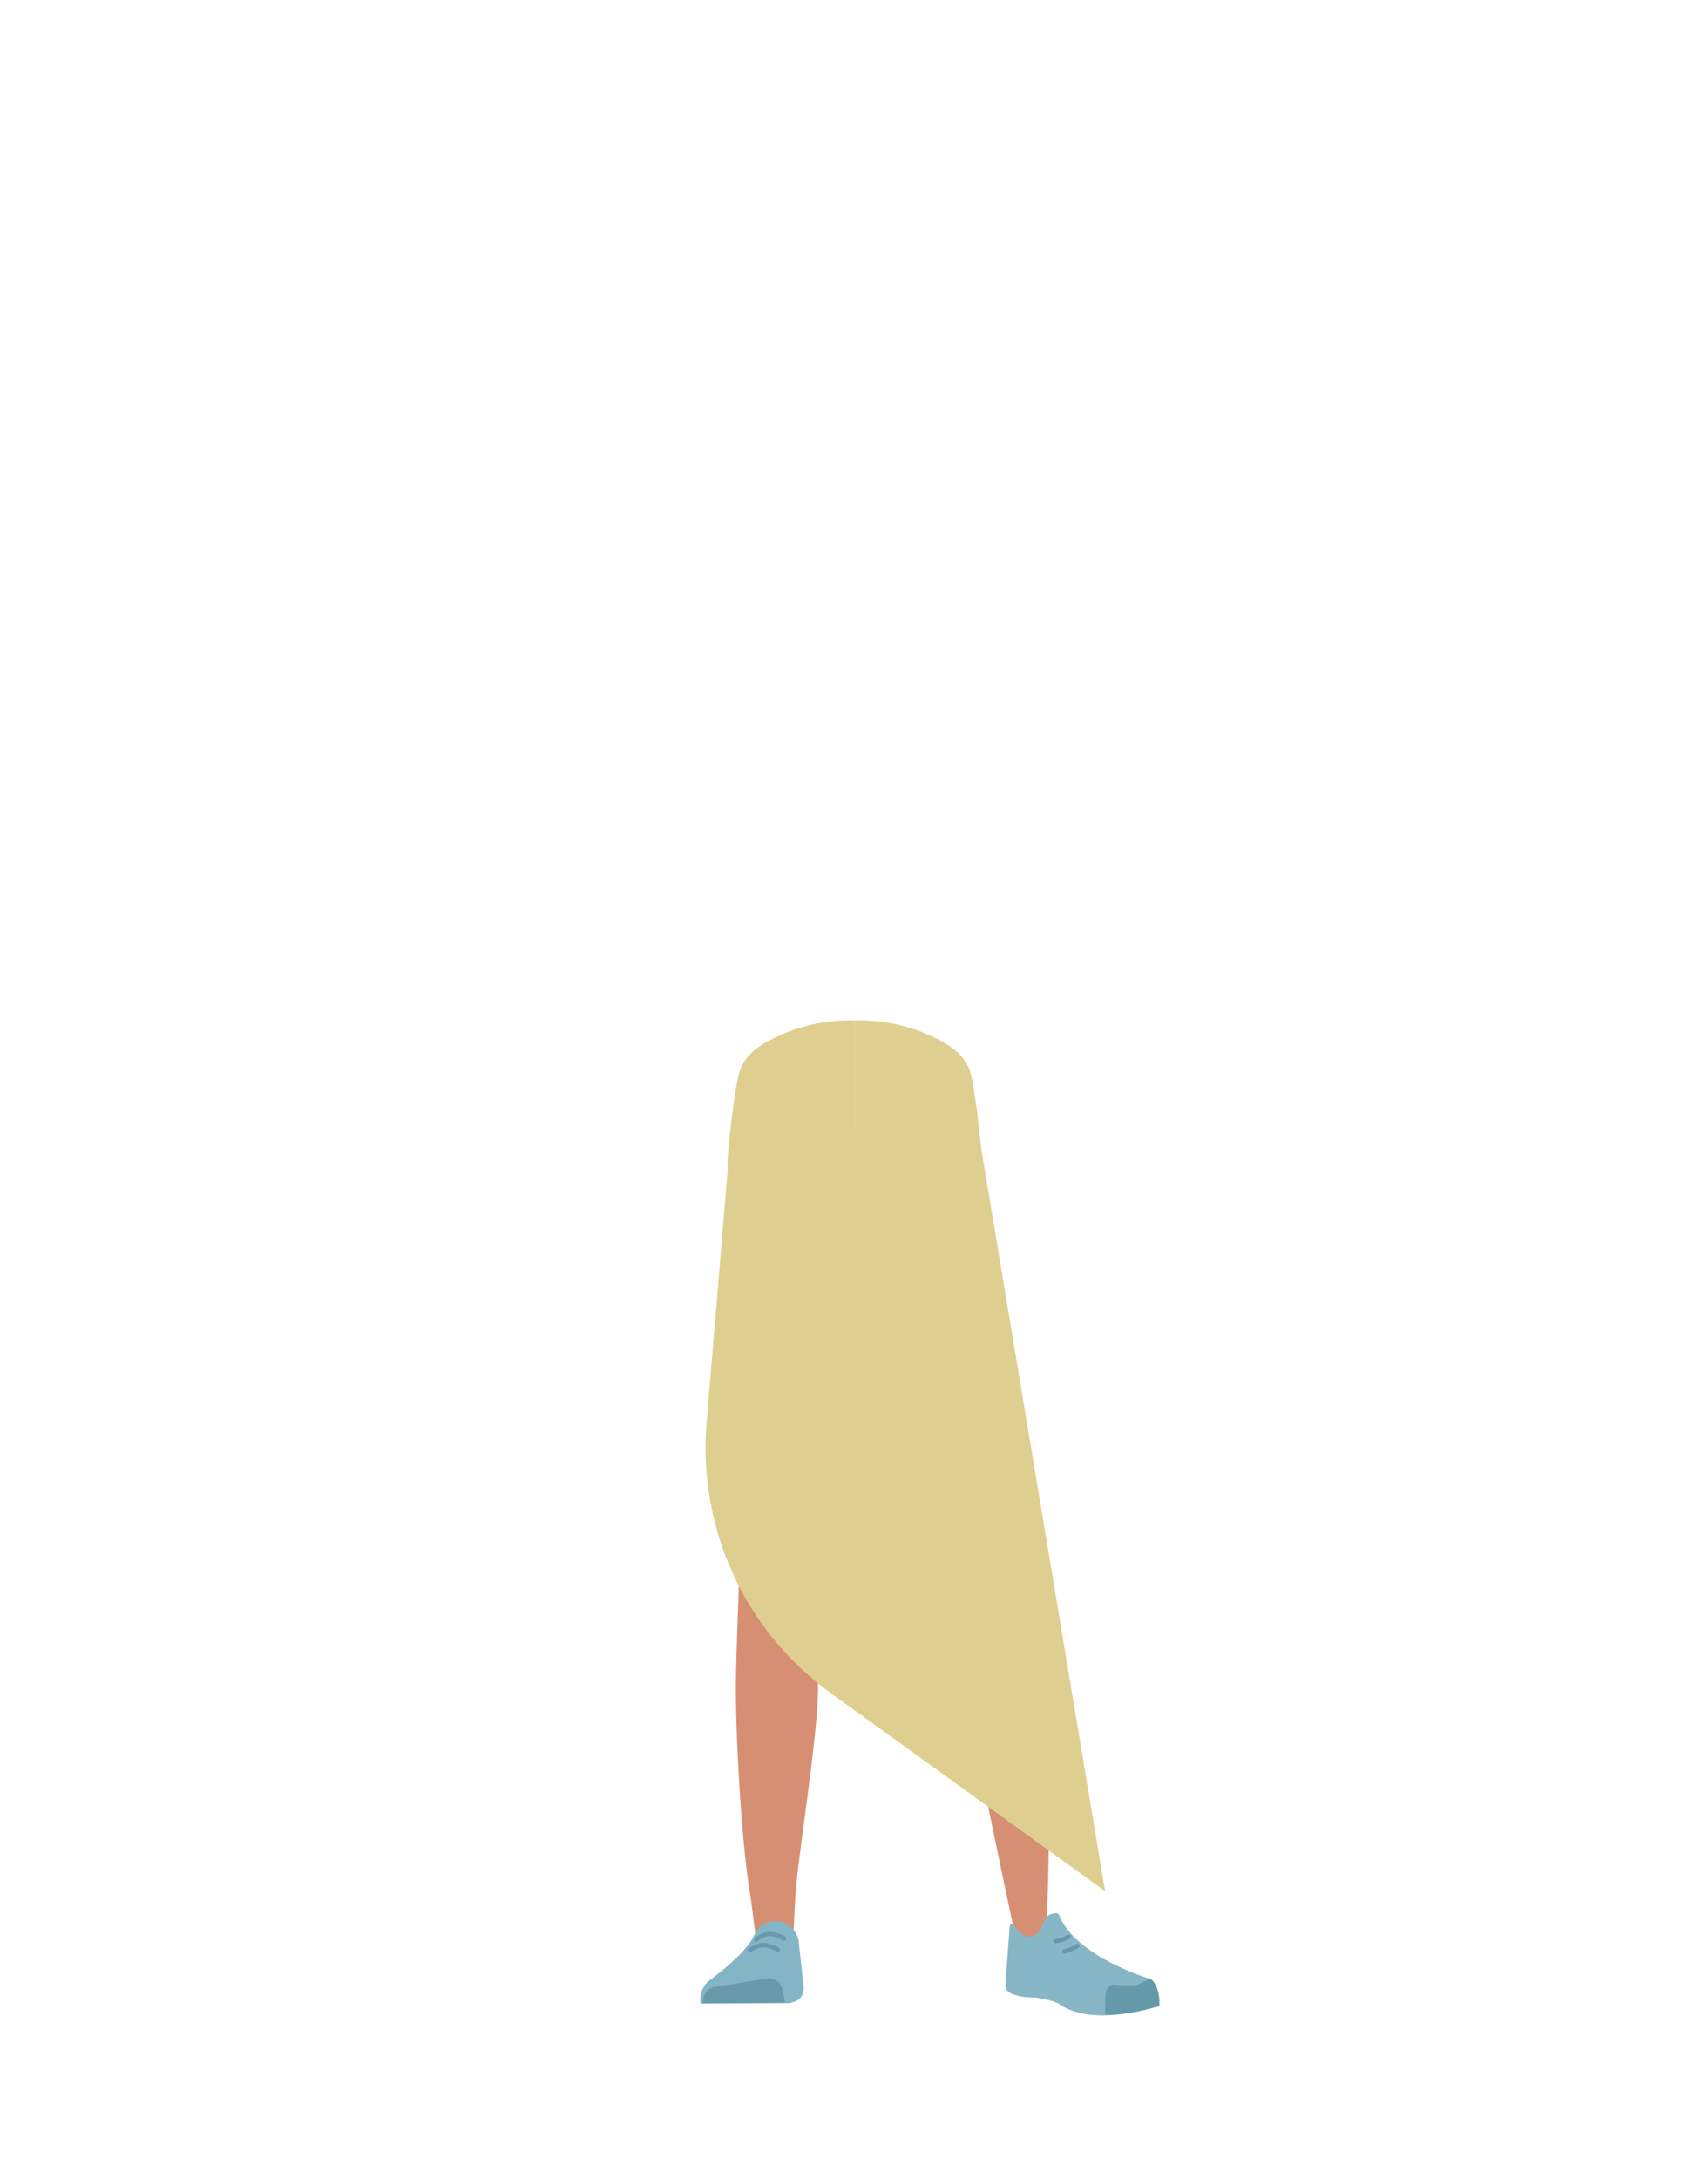 <svg xmlns="http://www.w3.org/2000/svg" xmlns:xlink="http://www.w3.org/1999/xlink" viewBox="0 0 788 1005"><defs><style>.cls-1,.cls-12,.cls-9{fill:none;}.cls-2{clip-path:url(#clip-path);}.cls-3{fill:#decf90;}.cls-4{clip-path:url(#clip-path-2);}.cls-5{fill:#d4c06d;}.cls-6{fill:#d68f72;}.cls-7{fill:#83b5c6;}.cls-8{fill:#6999aa;}.cls-9{stroke:#69a;}.cls-12,.cls-9{stroke-linecap:round;stroke-miterlimit:10;stroke-width:2px;}.cls-10{fill:#87b6c7;}.cls-11{fill:#69a;}.cls-12{stroke:#6399aa;}</style><clipPath id="clip-path"><rect class="cls-1" x="335.63" y="470.49" width="58.75" height="128.31"/></clipPath><clipPath id="clip-path-2"><rect class="cls-1" x="394.37" y="470.49" width="58.75" height="128.31"/></clipPath></defs><g id="Calque_10" data-name="Calque 10"><g id="random" data-name="&lt;Répétition miroir&gt;"><g class="cls-2"><path class="cls-3" d="M426.4,475.72c13.23,5.38,19,9.91,22.14,17,2.55,5.77,4.95,34.35,5.14,41,.44,15.51-25.89,46.81-37.48,59.81-11.79,13.23-6.53-2.85-22.63-.85-18.16,2.25-58.38-40.9-57.94-56.4.19-6.6,3.52-37.74,6.07-43.51,3.14-7.14,8.91-11.67,22.14-17a77.77,77.77,0,0,1,30.53-5.17S411.27,469.57,426.4,475.72Z"/></g></g><g id="random2" data-name="&lt;Répétition miroir&gt;"><g class="cls-4"><path class="cls-3" d="M362.35,475.72c-13.23,5.38-19,9.91-22.14,17-2.55,5.77-4.95,34.35-5.14,41-.44,15.51,25.89,46.81,37.48,59.81,11.79,13.23,6.52-2.85,22.63-.85,18.16,2.25,58.38-40.9,57.94-56.4-.19-6.6-3.52-37.74-6.07-43.51-3.14-7.14-8.91-11.67-22.14-17a77.77,77.77,0,0,0-30.53-5.17S377.48,469.57,362.35,475.72Z"/></g></g><path class="cls-5" d="M340.37,726.23c1.21,10.93,8.45,19.2,16.94,19.37h0c8.12.16,15.06-7.14,16.58-17.43,0,0,8.81-73.39,9-99.72.05-6.23-1.58-24.89-1.58-24.89l-3.93-43.46s-2.75-20.48-19.52-23c-19.32-2.9-19.65,10.51-19.65,10.51s-6.18,69-6,90.9C332.46,658.65,340.37,726.23,340.37,726.23Z"/><path class="cls-5" d="M472.49,719.21c.46,11-5.43,20.27-13.8,21.73h0c-8,1.39-16-4.77-19-14.71,0,0-19.87-71.19-24.08-97.19-1-6.15-2.22-24.84-2.22-24.84l-2.72-43.55s-.39-20.66,15.8-25.7c18.65-5.81,21,7.4,21,7.4s16.6,67.3,19.71,88.93C470,651.22,472.49,719.21,472.49,719.21Z"/><path class="cls-6" d="M357.25,708.87c-9.22.2-14.6,5.28-16,13.44,0,0-1.46,36.38-1.7,51.71C339.18,798.59,342,848.73,346,873c.88,5.3,2.76,21.33,2.76,21.33a8.91,8.91,0,0,0,9,8h0a8.92,8.92,0,0,0,8.23-8.65s.8-18.54,1.41-24.68c2.22-22.28,9.49-66.56,10-89,.31-13.48-2.3-54.79-2.3-54.79-1-13.57-10-16.24-17.93-16.36Z"/><path class="cls-6" d="M457.17,701.93c9.14-1.09,15.05,3.28,17.34,11.31,0,0,6.56,34.52,8.53,49.93,3.16,24.72,0,122,0,122-.07,4.89-.07,11.39-4.55,11.8h0c-4.4.4-9.73-1.74-10.53-6.45,0,0-19.71-91.56-22.76-114.06-1.84-13.55-3.92-55.55-3.92-55.55-.53-13.82,8.1-17.78,15.91-19Z"/><path class="cls-7" d="M357.53,885.87h0a10.93,10.93,0,0,0-9.62,6.64h0c-4,8.94-20.83,20.92-20.83,20.92A11.3,11.3,0,0,0,323.29,924h0l41.09-.24,2.31-.74a6.2,6.2,0,0,0,4.1-6.5l-2.36-21.7A11.09,11.09,0,0,0,357.53,885.87Z"/><path class="cls-8" d="M324.47,923.8h0a6.47,6.47,0,0,1,5.13-7.5L354,912.38a6.14,6.14,0,0,1,6.86,4.9l1.41,6.16Z"/><path class="cls-9" d="M348.87,894.46s3.17-2.52,6-2.6a14,14,0,0,1,6.84,2.06"/><path class="cls-9" d="M346,899.35s3.23-2.43,6.07-2.42a14,14,0,0,1,6.79,2.25"/><path class="cls-3" d="M337.32,520.56,326,656.18A139.53,139.53,0,0,0,383.45,780.9l126.39,91.22L451.17,520.56"/><path class="cls-10" d="M477,892.47c4.29-2,3.92-6,5.61-8.27,1-1.36,5.29-2.9,5.94-1.21,7.57,19.45,42,29.56,42,29.56,3.69,3.21,4.58,7.77,4,12.58h0s-30,10.13-45.66-.81c-3.14-2.2-11.25-3.12-11.25-3.12s-14.53.15-13.77-5.76l1.92-26.68C466.84,882.33,469.64,895.91,477,892.47Z"/><path class="cls-11" d="M534.88,925.07c.45-7.82-3.09-12.63-4.27-12.4-1.69.32-4.38,2.18-6.05,2.6-2.68.67-10.83,0-10.83,0-2.09-.22-3.77,2.49-3.88,6.25v7.49s5,.74,16.69-1.82C528.47,926.81,534.88,925.07,534.88,925.07Z"/><path class="cls-12" d="M493.16,893.13a17.81,17.81,0,0,1-6.09,2"/><path class="cls-12" d="M497.07,897.33a18.42,18.42,0,0,1-6,2.53"/></g></svg>